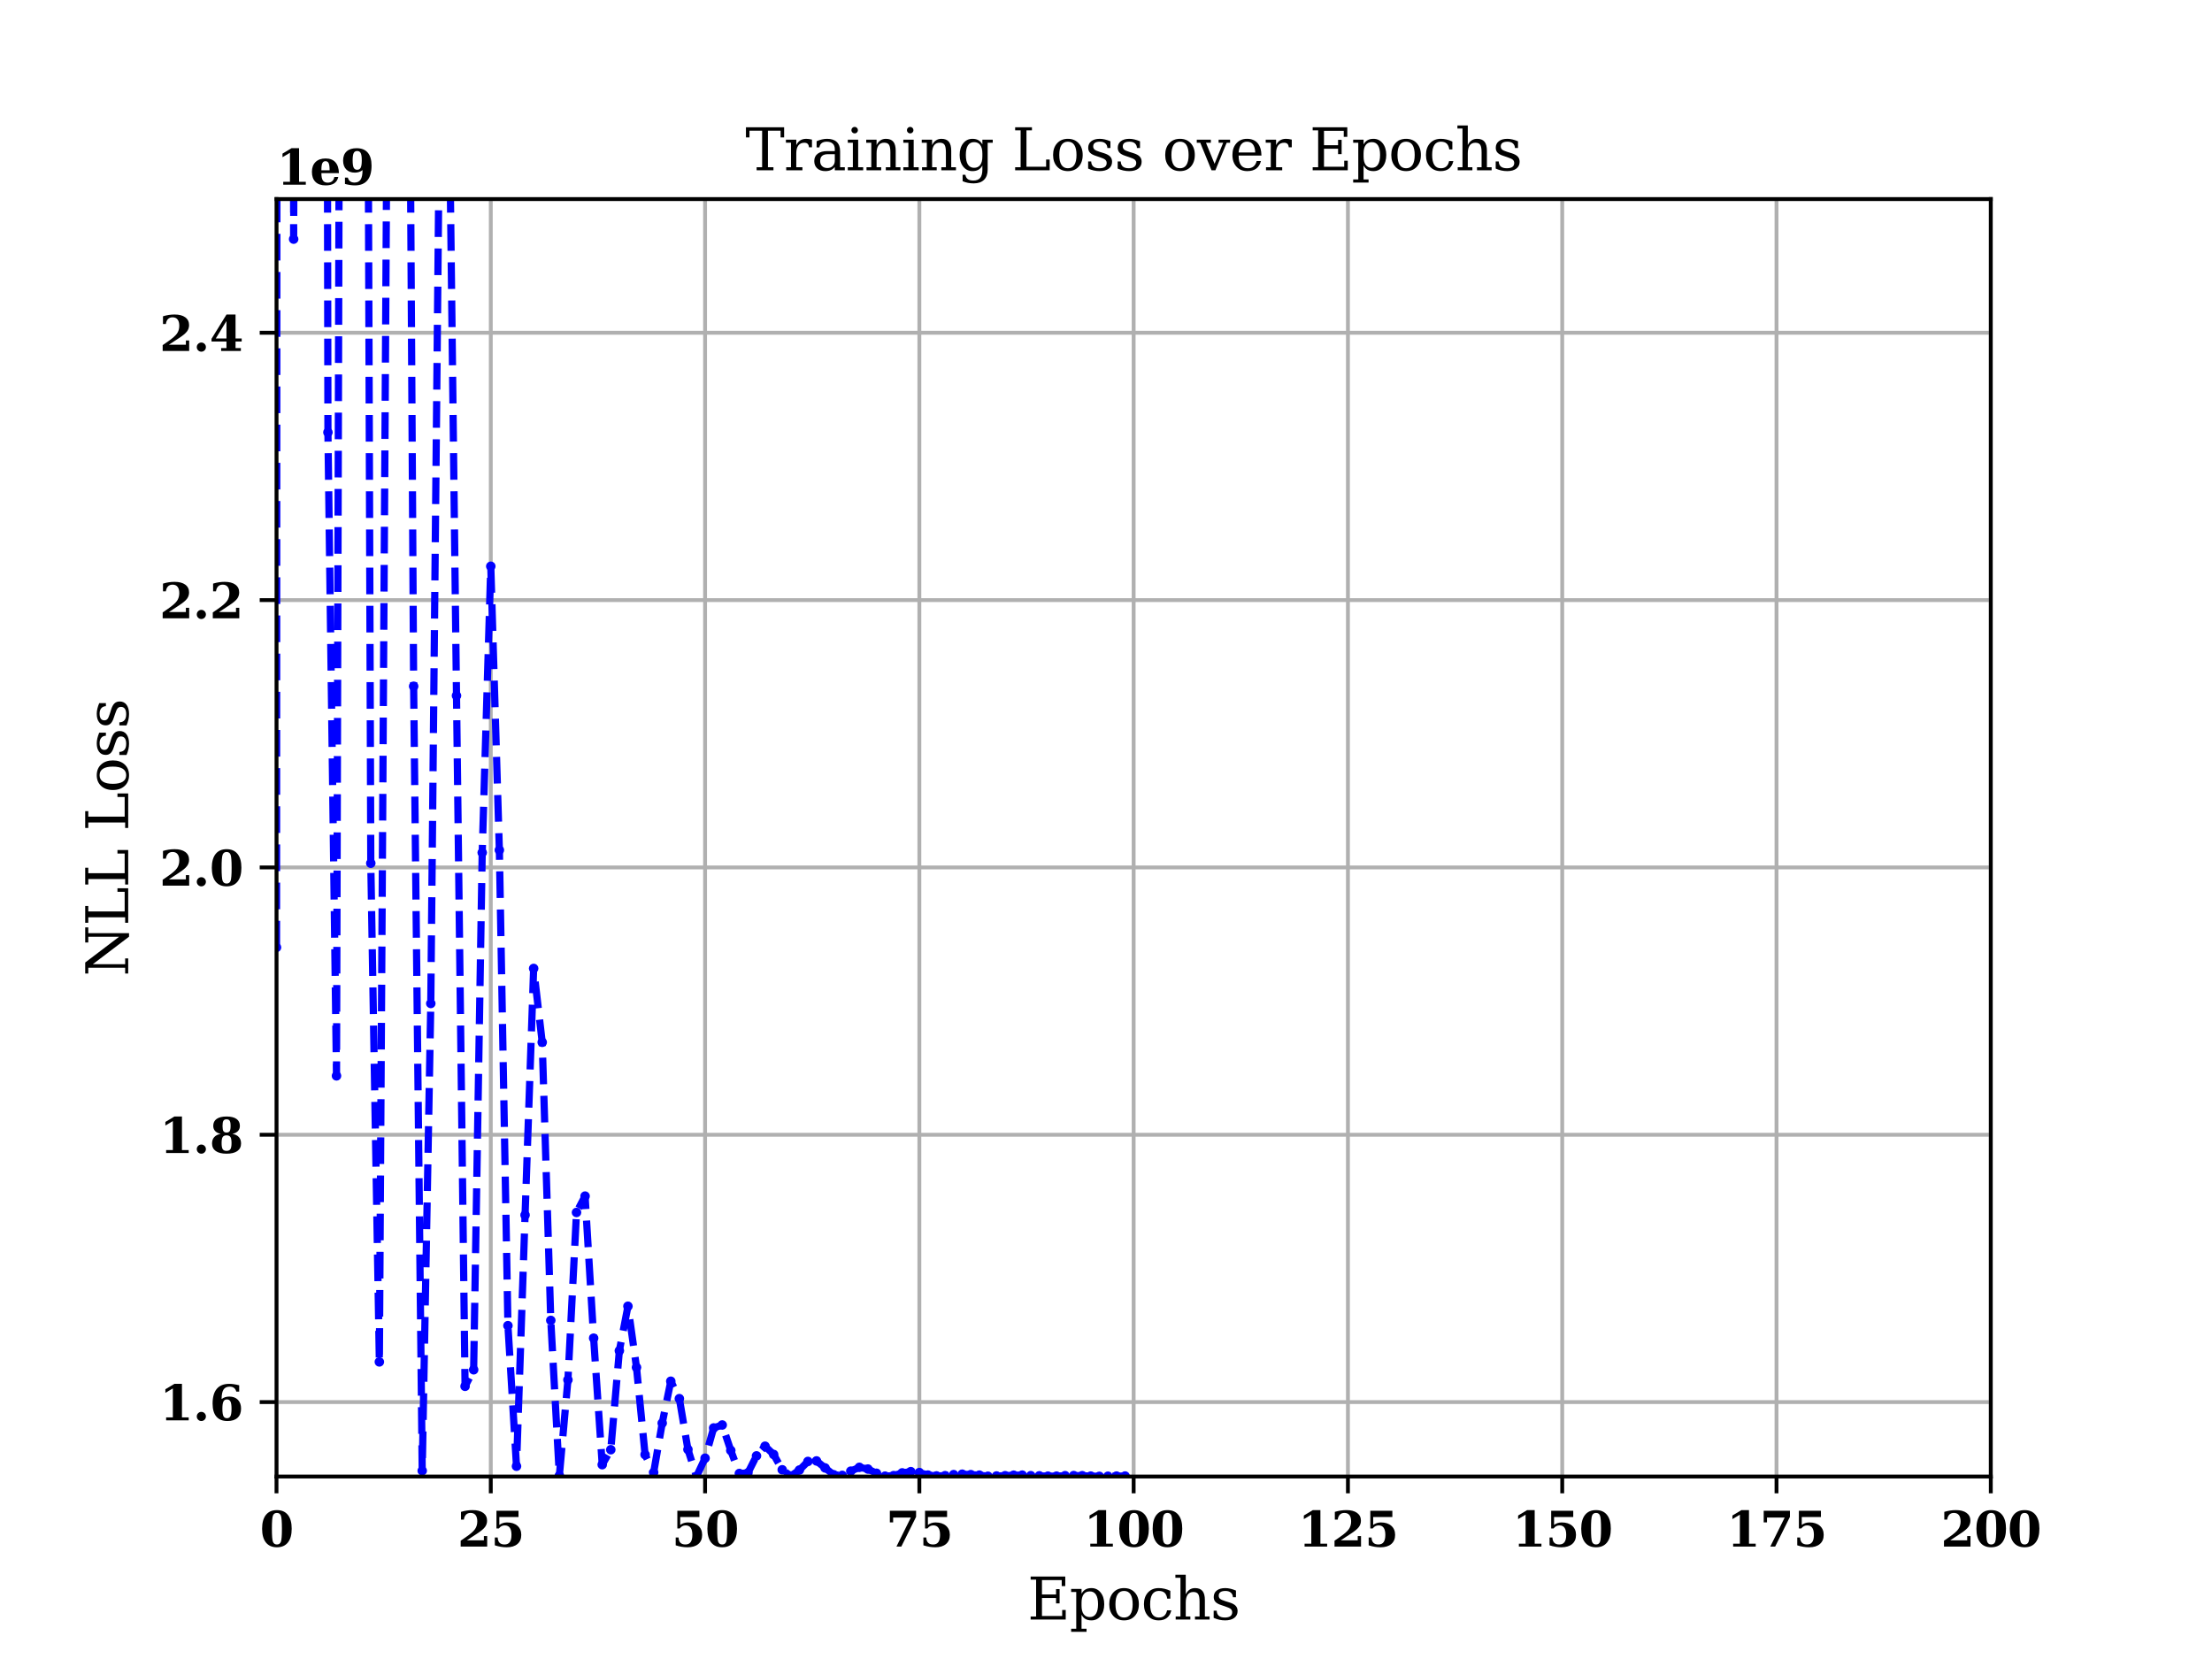 <?xml version="1.0" encoding="utf-8" standalone="no"?>
<!DOCTYPE svg PUBLIC "-//W3C//DTD SVG 1.1//EN"
  "http://www.w3.org/Graphics/SVG/1.1/DTD/svg11.dtd">
<svg xmlns:xlink="http://www.w3.org/1999/xlink" width="460.8pt" height="345.6pt" viewBox="0 0 460.8 345.6" xmlns="http://www.w3.org/2000/svg" version="1.1">
 <defs>
  <style type="text/css">*{stroke-linejoin: round; stroke-linecap: butt}</style>
 </defs>
 <g id="figure_1">
  <g id="patch_1">
   <path d="M 0 345.6 
L 460.8 345.6 
L 460.8 0 
L 0 0 
z
" style="fill: #ffffff"/>
  </g>
  <g id="axes_1">
   <g id="patch_2">
    <path d="M 57.6 307.584 
L 414.72 307.584 
L 414.72 41.472 
L 57.6 41.472 
z
" style="fill: #ffffff"/>
   </g>
   <g id="matplotlib.axis_1">
    <g id="xtick_1">
     <g id="line2d_1">
      <path d="M 57.6 307.584 
L 57.6 41.472 
" clip-path="url(#p1827227d0a)" style="fill: none; stroke: #b0b0b0; stroke-width: 0.8; stroke-linecap: square"/>
     </g>
     <g id="line2d_2">
      <defs>
       <path id="m748c1748cc" d="M 0 0 
L 0 3.5 
" style="stroke: #000000; stroke-width: 0.8"/>
      </defs>
      <g>
       <use xlink:href="#m748c1748cc" x="57.6" y="307.584" style="stroke: #000000; stroke-width: 0.8"/>
      </g>
     </g>
     <g id="text_1">
      <!-- 0 -->
      <g transform="translate(54.121 322.182) scale(0.1 -0.1)">
       <defs>
        <path id="DejaVuSerif-Bold-30" d="M 2228 275 
Q 2603 275 2742 615 
Q 2881 956 2881 2328 
Q 2881 3691 2742 4037 
Q 2603 4384 2228 4384 
Q 1853 4384 1714 4043 
Q 1575 3703 1575 2328 
Q 1575 956 1714 615 
Q 1853 275 2228 275 
z
M 2228 -91 
Q 1294 -91 797 532 
Q 300 1156 300 2328 
Q 300 3500 797 4125 
Q 1294 4750 2228 4750 
Q 3159 4750 3656 4125 
Q 4153 3500 4153 2328 
Q 4153 1156 3656 532 
Q 3159 -91 2228 -91 
z
" transform="scale(0.016)"/>
       </defs>
       <use xlink:href="#DejaVuSerif-Bold-30"/>
      </g>
     </g>
    </g>
    <g id="xtick_2">
     <g id="line2d_3">
      <path d="M 102.24 307.584 
L 102.24 41.472 
" clip-path="url(#p1827227d0a)" style="fill: none; stroke: #b0b0b0; stroke-width: 0.8; stroke-linecap: square"/>
     </g>
     <g id="line2d_4">
      <g>
       <use xlink:href="#m748c1748cc" x="102.24" y="307.584" style="stroke: #000000; stroke-width: 0.8"/>
      </g>
     </g>
     <g id="text_2">
      <!-- 25 -->
      <g transform="translate(95.282 322.182) scale(0.1 -0.1)">
       <defs>
        <path id="DejaVuSerif-Bold-32" d="M 844 3513 
L 469 3513 
L 469 4519 
Q 850 4634 1223 4692 
Q 1597 4750 1978 4750 
Q 2869 4750 3367 4386 
Q 3866 4022 3866 3372 
Q 3866 2909 3591 2542 
Q 3316 2175 2541 1672 
L 1241 819 
L 3450 819 
L 3450 1369 
L 3878 1369 
L 3878 0 
L 428 0 
L 428 763 
L 1119 1241 
Q 2003 1850 2297 2278 
Q 2591 2706 2591 3278 
Q 2591 3819 2367 4101 
Q 2144 4384 1716 4384 
Q 1347 4384 1125 4161 
Q 903 3938 844 3513 
z
" transform="scale(0.016)"/>
        <path id="DejaVuSerif-Bold-35" d="M 3609 4666 
L 3609 3847 
L 1113 3847 
L 1113 2822 
Q 1319 2981 1572 3062 
Q 1825 3144 2106 3144 
Q 2969 3144 3469 2708 
Q 3969 2272 3969 1522 
Q 3969 759 3469 334 
Q 2969 -91 2069 -91 
Q 1688 -91 1311 -28 
Q 934 34 525 166 
L 525 1184 
L 900 1184 
Q 919 725 1139 500 
Q 1359 275 1791 275 
Q 2250 275 2472 583 
Q 2694 891 2694 1522 
Q 2694 2144 2476 2451 
Q 2259 2759 1819 2759 
Q 1581 2759 1395 2661 
Q 1209 2563 1050 2356 
L 738 2356 
L 738 4666 
L 3609 4666 
z
" transform="scale(0.016)"/>
       </defs>
       <use xlink:href="#DejaVuSerif-Bold-32"/>
       <use xlink:href="#DejaVuSerif-Bold-35" x="69.58"/>
      </g>
     </g>
    </g>
    <g id="xtick_3">
     <g id="line2d_5">
      <path d="M 146.88 307.584 
L 146.88 41.472 
" clip-path="url(#p1827227d0a)" style="fill: none; stroke: #b0b0b0; stroke-width: 0.8; stroke-linecap: square"/>
     </g>
     <g id="line2d_6">
      <g>
       <use xlink:href="#m748c1748cc" x="146.88" y="307.584" style="stroke: #000000; stroke-width: 0.8"/>
      </g>
     </g>
     <g id="text_3">
      <!-- 50 -->
      <g transform="translate(139.922 322.182) scale(0.1 -0.1)">
       <use xlink:href="#DejaVuSerif-Bold-35"/>
       <use xlink:href="#DejaVuSerif-Bold-30" x="69.58"/>
      </g>
     </g>
    </g>
    <g id="xtick_4">
     <g id="line2d_7">
      <path d="M 191.52 307.584 
L 191.52 41.472 
" clip-path="url(#p1827227d0a)" style="fill: none; stroke: #b0b0b0; stroke-width: 0.8; stroke-linecap: square"/>
     </g>
     <g id="line2d_8">
      <g>
       <use xlink:href="#m748c1748cc" x="191.52" y="307.584" style="stroke: #000000; stroke-width: 0.8"/>
      </g>
     </g>
     <g id="text_4">
      <!-- 75 -->
      <g transform="translate(184.562 322.182) scale(0.1 -0.1)">
       <defs>
        <path id="DejaVuSerif-Bold-37" d="M 3922 3872 
L 1997 0 
L 1363 0 
L 3238 3781 
L 934 3781 
L 934 3150 
L 506 3150 
L 506 4666 
L 3922 4666 
L 3922 3872 
z
" transform="scale(0.016)"/>
       </defs>
       <use xlink:href="#DejaVuSerif-Bold-37"/>
       <use xlink:href="#DejaVuSerif-Bold-35" x="69.58"/>
      </g>
     </g>
    </g>
    <g id="xtick_5">
     <g id="line2d_9">
      <path d="M 236.16 307.584 
L 236.16 41.472 
" clip-path="url(#p1827227d0a)" style="fill: none; stroke: #b0b0b0; stroke-width: 0.8; stroke-linecap: square"/>
     </g>
     <g id="line2d_10">
      <g>
       <use xlink:href="#m748c1748cc" x="236.16" y="307.584" style="stroke: #000000; stroke-width: 0.8"/>
      </g>
     </g>
     <g id="text_5">
      <!-- 100 -->
      <g transform="translate(225.723 322.182) scale(0.1 -0.1)">
       <defs>
        <path id="DejaVuSerif-Bold-31" d="M 878 0 
L 878 378 
L 1753 378 
L 1753 4153 
L 781 3578 
L 781 4044 
L 1953 4750 
L 2938 4750 
L 2938 378 
L 3816 378 
L 3816 0 
L 878 0 
z
" transform="scale(0.016)"/>
       </defs>
       <use xlink:href="#DejaVuSerif-Bold-31"/>
       <use xlink:href="#DejaVuSerif-Bold-30" x="69.58"/>
       <use xlink:href="#DejaVuSerif-Bold-30" x="139.16"/>
      </g>
     </g>
    </g>
    <g id="xtick_6">
     <g id="line2d_11">
      <path d="M 280.8 307.584 
L 280.8 41.472 
" clip-path="url(#p1827227d0a)" style="fill: none; stroke: #b0b0b0; stroke-width: 0.8; stroke-linecap: square"/>
     </g>
     <g id="line2d_12">
      <g>
       <use xlink:href="#m748c1748cc" x="280.8" y="307.584" style="stroke: #000000; stroke-width: 0.8"/>
      </g>
     </g>
     <g id="text_6">
      <!-- 125 -->
      <g transform="translate(270.363 322.182) scale(0.1 -0.1)">
       <use xlink:href="#DejaVuSerif-Bold-31"/>
       <use xlink:href="#DejaVuSerif-Bold-32" x="69.58"/>
       <use xlink:href="#DejaVuSerif-Bold-35" x="139.16"/>
      </g>
     </g>
    </g>
    <g id="xtick_7">
     <g id="line2d_13">
      <path d="M 325.44 307.584 
L 325.44 41.472 
" clip-path="url(#p1827227d0a)" style="fill: none; stroke: #b0b0b0; stroke-width: 0.8; stroke-linecap: square"/>
     </g>
     <g id="line2d_14">
      <g>
       <use xlink:href="#m748c1748cc" x="325.44" y="307.584" style="stroke: #000000; stroke-width: 0.8"/>
      </g>
     </g>
     <g id="text_7">
      <!-- 150 -->
      <g transform="translate(315.003 322.182) scale(0.1 -0.1)">
       <use xlink:href="#DejaVuSerif-Bold-31"/>
       <use xlink:href="#DejaVuSerif-Bold-35" x="69.58"/>
       <use xlink:href="#DejaVuSerif-Bold-30" x="139.16"/>
      </g>
     </g>
    </g>
    <g id="xtick_8">
     <g id="line2d_15">
      <path d="M 370.08 307.584 
L 370.08 41.472 
" clip-path="url(#p1827227d0a)" style="fill: none; stroke: #b0b0b0; stroke-width: 0.8; stroke-linecap: square"/>
     </g>
     <g id="line2d_16">
      <g>
       <use xlink:href="#m748c1748cc" x="370.08" y="307.584" style="stroke: #000000; stroke-width: 0.8"/>
      </g>
     </g>
     <g id="text_8">
      <!-- 175 -->
      <g transform="translate(359.643 322.182) scale(0.1 -0.1)">
       <use xlink:href="#DejaVuSerif-Bold-31"/>
       <use xlink:href="#DejaVuSerif-Bold-37" x="69.58"/>
       <use xlink:href="#DejaVuSerif-Bold-35" x="139.16"/>
      </g>
     </g>
    </g>
    <g id="xtick_9">
     <g id="line2d_17">
      <path d="M 414.72 307.584 
L 414.72 41.472 
" clip-path="url(#p1827227d0a)" style="fill: none; stroke: #b0b0b0; stroke-width: 0.8; stroke-linecap: square"/>
     </g>
     <g id="line2d_18">
      <g>
       <use xlink:href="#m748c1748cc" x="414.72" y="307.584" style="stroke: #000000; stroke-width: 0.8"/>
      </g>
     </g>
     <g id="text_9">
      <!-- 200 -->
      <g transform="translate(404.283 322.182) scale(0.1 -0.1)">
       <use xlink:href="#DejaVuSerif-Bold-32"/>
       <use xlink:href="#DejaVuSerif-Bold-30" x="69.58"/>
       <use xlink:href="#DejaVuSerif-Bold-30" x="139.16"/>
      </g>
     </g>
    </g>
    <g id="text_10">
     <!-- Epochs -->
     <g transform="translate(214.024 337.38) scale(0.12 -0.12)">
      <defs>
       <path id="DejaVuSerif-45" d="M 353 0 
L 353 331 
L 947 331 
L 947 4331 
L 353 4331 
L 353 4666 
L 4109 4666 
L 4109 3628 
L 3725 3628 
L 3725 4281 
L 1581 4281 
L 1581 2719 
L 3109 2719 
L 3109 3303 
L 3494 3303 
L 3494 1753 
L 3109 1753 
L 3109 2338 
L 1581 2338 
L 1581 384 
L 3775 384 
L 3775 1038 
L 4159 1038 
L 4159 0 
L 353 0 
z
" transform="scale(0.016)"/>
       <path id="DejaVuSerif-70" d="M 1313 1825 
L 1313 1497 
Q 1313 897 1542 583 
Q 1772 269 2209 269 
Q 2650 269 2876 622 
Q 3103 975 3103 1663 
Q 3103 2353 2876 2703 
Q 2650 3053 2209 3053 
Q 1772 3053 1542 2737 
Q 1313 2422 1313 1825 
z
M 738 2988 
L 184 2988 
L 184 3322 
L 1313 3322 
L 1313 2803 
Q 1481 3116 1742 3264 
Q 2003 3413 2388 3413 
Q 3000 3413 3387 2928 
Q 3775 2444 3775 1663 
Q 3775 881 3387 395 
Q 3000 -91 2388 -91 
Q 2003 -91 1742 57 
Q 1481 206 1313 519 
L 1313 -997 
L 1856 -997 
L 1856 -1331 
L 184 -1331 
L 184 -997 
L 738 -997 
L 738 2988 
z
" transform="scale(0.016)"/>
       <path id="DejaVuSerif-6f" d="M 1925 219 
Q 2388 219 2623 584 
Q 2859 950 2859 1663 
Q 2859 2375 2623 2739 
Q 2388 3103 1925 3103 
Q 1463 3103 1227 2739 
Q 991 2375 991 1663 
Q 991 950 1228 584 
Q 1466 219 1925 219 
z
M 1925 -91 
Q 1200 -91 759 389 
Q 319 869 319 1663 
Q 319 2456 758 2934 
Q 1197 3413 1925 3413 
Q 2653 3413 3092 2934 
Q 3531 2456 3531 1663 
Q 3531 869 3092 389 
Q 2653 -91 1925 -91 
z
" transform="scale(0.016)"/>
       <path id="DejaVuSerif-63" d="M 3291 997 
Q 3169 466 2822 187 
Q 2475 -91 1925 -91 
Q 1200 -91 759 389 
Q 319 869 319 1663 
Q 319 2459 759 2936 
Q 1200 3413 1925 3413 
Q 2241 3413 2553 3339 
Q 2866 3266 3181 3116 
L 3181 2266 
L 2847 2266 
Q 2781 2703 2561 2903 
Q 2341 3103 1931 3103 
Q 1466 3103 1228 2742 
Q 991 2381 991 1663 
Q 991 944 1227 581 
Q 1463 219 1931 219 
Q 2303 219 2525 412 
Q 2747 606 2828 997 
L 3291 997 
z
" transform="scale(0.016)"/>
       <path id="DejaVuSerif-68" d="M 263 0 
L 263 331 
L 781 331 
L 781 4531 
L 231 4531 
L 231 4863 
L 1356 4863 
L 1356 2731 
Q 1516 3069 1770 3241 
Q 2025 3413 2363 3413 
Q 2913 3413 3172 3097 
Q 3431 2781 3431 2113 
L 3431 331 
L 3944 331 
L 3944 0 
L 2356 0 
L 2356 331 
L 2853 331 
L 2853 1931 
Q 2853 2541 2704 2764 
Q 2556 2988 2175 2988 
Q 1775 2988 1565 2697 
Q 1356 2406 1356 1850 
L 1356 331 
L 1856 331 
L 1856 0 
L 263 0 
z
" transform="scale(0.016)"/>
       <path id="DejaVuSerif-73" d="M 359 184 
L 359 959 
L 691 959 
Q 703 588 923 403 
Q 1144 219 1575 219 
Q 1963 219 2166 364 
Q 2369 509 2369 788 
Q 2369 1006 2220 1140 
Q 2072 1275 1594 1428 
L 1178 1569 
Q 750 1706 558 1912 
Q 366 2119 366 2438 
Q 366 2894 700 3153 
Q 1034 3413 1625 3413 
Q 1888 3413 2178 3344 
Q 2469 3275 2778 3144 
L 2778 2419 
L 2447 2419 
Q 2434 2741 2221 2922 
Q 2009 3103 1644 3103 
Q 1281 3103 1095 2975 
Q 909 2847 909 2591 
Q 909 2381 1050 2254 
Q 1191 2128 1613 1997 
L 2069 1856 
Q 2541 1709 2748 1489 
Q 2956 1269 2956 922 
Q 2956 450 2595 179 
Q 2234 -91 1600 -91 
Q 1278 -91 972 -22 
Q 666 47 359 184 
z
" transform="scale(0.016)"/>
      </defs>
      <use xlink:href="#DejaVuSerif-45"/>
      <use xlink:href="#DejaVuSerif-70" x="72.998"/>
      <use xlink:href="#DejaVuSerif-6f" x="137.012"/>
      <use xlink:href="#DejaVuSerif-63" x="197.217"/>
      <use xlink:href="#DejaVuSerif-68" x="253.223"/>
      <use xlink:href="#DejaVuSerif-73" x="317.627"/>
     </g>
    </g>
   </g>
   <g id="matplotlib.axis_2">
    <g id="ytick_1">
     <g id="line2d_19">
      <path d="M 57.6 292.08 
L 414.72 292.08 
" clip-path="url(#p1827227d0a)" style="fill: none; stroke: #b0b0b0; stroke-width: 0.8; stroke-linecap: square"/>
     </g>
     <g id="line2d_20">
      <defs>
       <path id="mff2e2b325f" d="M 0 0 
L -3.5 0 
" style="stroke: #000000; stroke-width: 0.8"/>
      </defs>
      <g>
       <use xlink:href="#mff2e2b325f" x="57.6" y="292.08" style="stroke: #000000; stroke-width: 0.8"/>
      </g>
     </g>
     <g id="text_11">
      <!-- 1.6 -->
      <g transform="translate(33.203 295.879) scale(0.1 -0.1)">
       <defs>
        <path id="DejaVuSerif-Bold-2e" d="M 519 506 
Q 519 750 694 925 
Q 869 1100 1113 1100 
Q 1359 1100 1534 925 
Q 1709 750 1709 506 
Q 1709 259 1534 84 
Q 1359 -91 1113 -91 
Q 869 -91 694 84 
Q 519 259 519 506 
z
" transform="scale(0.016)"/>
        <path id="DejaVuSerif-Bold-36" d="M 1575 2766 
Q 1778 2928 2029 3009 
Q 2281 3091 2578 3091 
Q 3294 3091 3701 2672 
Q 4109 2253 4109 1522 
Q 4109 750 3650 329 
Q 3191 -91 2344 -91 
Q 1388 -91 895 486 
Q 403 1063 403 2181 
Q 403 3453 950 4101 
Q 1497 4750 2572 4750 
Q 2853 4750 3175 4703 
Q 3497 4656 3866 4563 
L 3866 3738 
L 3488 3738 
Q 3409 4056 3192 4220 
Q 2975 4384 2631 4384 
Q 2075 4384 1826 4003 
Q 1578 3622 1575 2766 
z
M 2272 275 
Q 2594 275 2731 548 
Q 2869 822 2869 1497 
Q 2869 2172 2731 2445 
Q 2594 2719 2272 2719 
Q 1950 2719 1814 2445 
Q 1678 2172 1678 1497 
Q 1678 822 1814 548 
Q 1950 275 2272 275 
z
" transform="scale(0.016)"/>
       </defs>
       <use xlink:href="#DejaVuSerif-Bold-31"/>
       <use xlink:href="#DejaVuSerif-Bold-2e" x="69.58"/>
       <use xlink:href="#DejaVuSerif-Bold-36" x="104.395"/>
      </g>
     </g>
    </g>
    <g id="ytick_2">
     <g id="line2d_21">
      <path d="M 57.6 236.389 
L 414.72 236.389 
" clip-path="url(#p1827227d0a)" style="fill: none; stroke: #b0b0b0; stroke-width: 0.8; stroke-linecap: square"/>
     </g>
     <g id="line2d_22">
      <g>
       <use xlink:href="#mff2e2b325f" x="57.6" y="236.389" style="stroke: #000000; stroke-width: 0.8"/>
      </g>
     </g>
     <g id="text_12">
      <!-- 1.8 -->
      <g transform="translate(33.203 240.189) scale(0.1 -0.1)">
       <defs>
        <path id="DejaVuSerif-Bold-38" d="M 2975 2484 
Q 3531 2394 3820 2075 
Q 4109 1756 4109 1241 
Q 4109 597 3623 253 
Q 3138 -91 2222 -91 
Q 1306 -91 818 253 
Q 331 597 331 1241 
Q 331 1756 622 2075 
Q 913 2394 1466 2484 
Q 975 2597 731 2861 
Q 488 3125 488 3531 
Q 488 4125 931 4437 
Q 1375 4750 2222 4750 
Q 3066 4750 3511 4437 
Q 3956 4125 3956 3531 
Q 3956 3125 3711 2861 
Q 3466 2597 2975 2484 
z
M 2747 3519 
Q 2747 4013 2628 4198 
Q 2509 4384 2222 4384 
Q 1931 4384 1814 4198 
Q 1697 4013 1697 3519 
Q 1697 3028 1814 2845 
Q 1931 2663 2222 2663 
Q 2513 2663 2630 2845 
Q 2747 3028 2747 3519 
z
M 2869 1294 
Q 2869 1866 2723 2081 
Q 2578 2297 2222 2297 
Q 1863 2297 1719 2081 
Q 1575 1866 1575 1294 
Q 1575 716 1720 495 
Q 1866 275 2222 275 
Q 2575 275 2722 495 
Q 2869 716 2869 1294 
z
" transform="scale(0.016)"/>
       </defs>
       <use xlink:href="#DejaVuSerif-Bold-31"/>
       <use xlink:href="#DejaVuSerif-Bold-2e" x="69.58"/>
       <use xlink:href="#DejaVuSerif-Bold-38" x="104.395"/>
      </g>
     </g>
    </g>
    <g id="ytick_3">
     <g id="line2d_23">
      <path d="M 57.6 180.699 
L 414.72 180.699 
" clip-path="url(#p1827227d0a)" style="fill: none; stroke: #b0b0b0; stroke-width: 0.8; stroke-linecap: square"/>
     </g>
     <g id="line2d_24">
      <g>
       <use xlink:href="#mff2e2b325f" x="57.6" y="180.699" style="stroke: #000000; stroke-width: 0.8"/>
      </g>
     </g>
     <g id="text_13">
      <!-- 2.0 -->
      <g transform="translate(33.203 184.498) scale(0.1 -0.1)">
       <use xlink:href="#DejaVuSerif-Bold-32"/>
       <use xlink:href="#DejaVuSerif-Bold-2e" x="69.58"/>
       <use xlink:href="#DejaVuSerif-Bold-30" x="104.395"/>
      </g>
     </g>
    </g>
    <g id="ytick_4">
     <g id="line2d_25">
      <path d="M 57.6 125.008 
L 414.72 125.008 
" clip-path="url(#p1827227d0a)" style="fill: none; stroke: #b0b0b0; stroke-width: 0.8; stroke-linecap: square"/>
     </g>
     <g id="line2d_26">
      <g>
       <use xlink:href="#mff2e2b325f" x="57.6" y="125.008" style="stroke: #000000; stroke-width: 0.8"/>
      </g>
     </g>
     <g id="text_14">
      <!-- 2.2 -->
      <g transform="translate(33.203 128.807) scale(0.1 -0.1)">
       <use xlink:href="#DejaVuSerif-Bold-32"/>
       <use xlink:href="#DejaVuSerif-Bold-2e" x="69.58"/>
       <use xlink:href="#DejaVuSerif-Bold-32" x="104.395"/>
      </g>
     </g>
    </g>
    <g id="ytick_5">
     <g id="line2d_27">
      <path d="M 57.6 69.317 
L 414.72 69.317 
" clip-path="url(#p1827227d0a)" style="fill: none; stroke: #b0b0b0; stroke-width: 0.8; stroke-linecap: square"/>
     </g>
     <g id="line2d_28">
      <g>
       <use xlink:href="#mff2e2b325f" x="57.6" y="69.317" style="stroke: #000000; stroke-width: 0.8"/>
      </g>
     </g>
     <g id="text_15">
      <!-- 2.4 -->
      <g transform="translate(33.203 73.117) scale(0.1 -0.1)">
       <defs>
        <path id="DejaVuSerif-Bold-34" d="M 4084 0 
L 1516 0 
L 1516 378 
L 2209 378 
L 2209 1228 
L 263 1228 
L 263 1588 
L 2216 4750 
L 3391 4750 
L 3391 1631 
L 4191 1631 
L 4191 1228 
L 3391 1228 
L 3391 378 
L 4084 378 
L 4084 0 
z
M 2209 1631 
L 2209 3897 
L 819 1631 
L 2209 1631 
z
" transform="scale(0.016)"/>
       </defs>
       <use xlink:href="#DejaVuSerif-Bold-32"/>
       <use xlink:href="#DejaVuSerif-Bold-2e" x="69.58"/>
       <use xlink:href="#DejaVuSerif-Bold-34" x="104.395"/>
      </g>
     </g>
    </g>
    <g id="text_16">
     <!-- NLL Loss -->
     <g transform="translate(26.707 203.408) rotate(-90) scale(0.12 -0.12)">
      <defs>
       <path id="DejaVuSerif-4e" d="M 313 0 
L 313 331 
L 941 331 
L 941 4331 
L 313 4331 
L 313 4666 
L 1509 4666 
L 4306 984 
L 4306 4331 
L 3681 4331 
L 3681 4666 
L 5319 4666 
L 5319 4331 
L 4691 4331 
L 4691 -91 
L 4313 -91 
L 1325 3841 
L 1325 331 
L 1953 331 
L 1953 0 
L 313 0 
z
" transform="scale(0.016)"/>
       <path id="DejaVuSerif-4c" d="M 353 0 
L 353 331 
L 947 331 
L 947 4331 
L 353 4331 
L 353 4666 
L 2175 4666 
L 2175 4331 
L 1581 4331 
L 1581 384 
L 3713 384 
L 3713 1166 
L 4097 1166 
L 4097 0 
L 353 0 
z
" transform="scale(0.016)"/>
       <path id="DejaVuSerif-20" transform="scale(0.016)"/>
      </defs>
      <use xlink:href="#DejaVuSerif-4e"/>
      <use xlink:href="#DejaVuSerif-4c" x="87.5"/>
      <use xlink:href="#DejaVuSerif-4c" x="153.906"/>
      <use xlink:href="#DejaVuSerif-20" x="220.312"/>
      <use xlink:href="#DejaVuSerif-4c" x="252.1"/>
      <use xlink:href="#DejaVuSerif-6f" x="318.506"/>
      <use xlink:href="#DejaVuSerif-73" x="378.711"/>
      <use xlink:href="#DejaVuSerif-73" x="430.029"/>
     </g>
    </g>
    <g id="text_17">
     <!-- 1e9 -->
     <g transform="translate(57.6 38.472) scale(0.1 -0.1)">
      <defs>
       <path id="DejaVuSerif-Bold-65" d="M 2566 1875 
Q 2566 2531 2444 2795 
Q 2322 3059 2028 3059 
Q 1744 3059 1620 2800 
Q 1497 2541 1497 1931 
L 1497 1875 
L 2566 1875 
z
M 3781 1503 
L 1497 1503 
L 1497 1478 
Q 1497 834 1690 548 
Q 1884 263 2316 263 
Q 2675 263 2897 453 
Q 3119 644 3181 1006 
L 3700 1006 
Q 3566 441 3166 175 
Q 2766 -91 2047 -91 
Q 1184 -91 723 364 
Q 263 819 263 1663 
Q 263 2488 734 2950 
Q 1206 3413 2047 3413 
Q 2872 3413 3312 2927 
Q 3753 2441 3781 1503 
z
" transform="scale(0.016)"/>
       <path id="DejaVuSerif-Bold-39" d="M 2181 4384 
Q 1859 4384 1723 4111 
Q 1588 3838 1588 3163 
Q 1588 2488 1723 2214 
Q 1859 1941 2181 1941 
Q 2503 1941 2640 2214 
Q 2778 2488 2778 3163 
Q 2778 3838 2640 4111 
Q 2503 4384 2181 4384 
z
M 2878 1900 
Q 2672 1734 2420 1651 
Q 2169 1569 1875 1569 
Q 1163 1569 755 1986 
Q 347 2403 347 3138 
Q 347 3913 803 4331 
Q 1259 4750 2106 4750 
Q 3063 4750 3556 4172 
Q 4050 3594 4050 2478 
Q 4050 1206 3503 557 
Q 2956 -91 1881 -91 
Q 1600 -91 1278 -44 
Q 956 3 588 97 
L 588 922 
L 966 922 
Q 1044 603 1261 439 
Q 1478 275 1825 275 
Q 2375 275 2625 658 
Q 2875 1041 2878 1900 
z
" transform="scale(0.016)"/>
      </defs>
      <use xlink:href="#DejaVuSerif-Bold-31"/>
      <use xlink:href="#DejaVuSerif-Bold-65" x="69.58"/>
      <use xlink:href="#DejaVuSerif-Bold-39" x="133.203"/>
     </g>
    </g>
   </g>
   <g id="line2d_29">
    <path d="M 57.6 197.364 
L 57.704 -1 
M 61.143 -1 
L 61.171 49.814 
L 61.356 -1 
M 68.16 -1 
L 68.314 90.068 
L 70.099 224.12 
L 70.739 -1 
M 76.613 -1 
L 77.242 179.826 
L 79.027 283.706 
L 80.759 -1 
M 85.295 -1 
L 86.17 142.965 
L 87.955 306.388 
L 89.741 209.039 
L 91.526 26.34 
L 93.253 -1 
M 93.323 -1 
L 95.098 144.922 
L 96.883 288.794 
L 98.669 285.347 
L 100.454 177.618 
L 102.24 117.965 
L 104.026 177.087 
L 105.811 276.159 
L 107.597 305.444 
L 109.382 253.122 
L 111.168 201.744 
L 112.954 217.126 
L 114.739 275.063 
L 116.525 307.403 
L 118.31 287.446 
L 120.096 252.576 
L 121.882 249.171 
L 123.667 278.766 
L 125.453 305.119 
L 127.238 302.002 
L 129.024 281.385 
L 130.81 272.115 
L 132.595 284.853 
L 134.381 303.02 
L 136.166 306.758 
L 137.952 296.459 
L 139.738 287.734 
L 141.523 291.362 
L 143.309 301.953 
L 145.094 307.584 
L 146.88 303.768 
L 148.666 297.466 
L 150.451 296.851 
L 152.237 302.159 
L 154.022 306.955 
L 155.808 306.829 
L 157.594 303.284 
L 159.379 301.272 
L 161.165 302.992 
L 162.95 306.183 
L 164.736 307.482 
L 166.522 306.243 
L 168.307 304.446 
L 170.093 304.335 
L 171.878 305.795 
L 173.664 307.221 
L 175.45 307.346 
L 177.235 306.469 
L 179.021 305.671 
L 180.806 306.032 
L 182.592 306.907 
L 184.378 307.508 
L 186.163 307.399 
L 187.949 306.827 
L 189.734 306.567 
L 191.52 306.761 
L 193.306 307.287 
L 195.091 307.464 
L 196.877 307.413 
L 198.662 307.192 
L 200.448 307.102 
L 202.234 307.195 
L 204.019 307.3 
L 205.805 307.53 
L 207.59 307.476 
L 209.376 307.419 
L 211.162 307.316 
L 212.947 307.297 
L 214.733 307.412 
L 216.518 307.444 
L 218.304 307.513 
L 220.09 307.51 
L 221.875 307.414 
L 223.661 307.394 
L 225.446 307.417 
L 227.232 307.501 
L 229.018 307.553 
L 230.803 307.53 
L 232.589 307.497 
L 234.374 307.485 
" clip-path="url(#p1827227d0a)" style="fill: none; stroke-dasharray: 5.55,2.4; stroke-dashoffset: 0; stroke: #0000ff; stroke-width: 1.5"/>
    <defs>
     <path id="m36f70b5e6c" d="M 0 0.5 
C 0.133 0.5 0.26 0.447 0.354 0.354 
C 0.447 0.26 0.5 0.133 0.5 0 
C 0.5 -0.133 0.447 -0.26 0.354 -0.354 
C 0.26 -0.447 0.133 -0.5 0 -0.5 
C -0.133 -0.5 -0.26 -0.447 -0.354 -0.354 
C -0.447 -0.26 -0.5 -0.133 -0.5 0 
C -0.5 0.133 -0.447 0.26 -0.354 0.354 
C -0.26 0.447 -0.133 0.5 0 0.5 
z
" style="stroke: #0000ff"/>
    </defs>
    <g clip-path="url(#p1827227d0a)">
     <use xlink:href="#m36f70b5e6c" x="57.6" y="197.364" style="fill: #0000ff; stroke: #0000ff"/>
     <use xlink:href="#m36f70b5e6c" x="57.704" y="-1" style="fill: #0000ff; stroke: #0000ff"/>
     <use xlink:href="#m36f70b5e6c" x="61.143" y="-1" style="fill: #0000ff; stroke: #0000ff"/>
     <use xlink:href="#m36f70b5e6c" x="61.171" y="49.814" style="fill: #0000ff; stroke: #0000ff"/>
     <use xlink:href="#m36f70b5e6c" x="61.356" y="-1" style="fill: #0000ff; stroke: #0000ff"/>
     <use xlink:href="#m36f70b5e6c" x="68.16" y="-1" style="fill: #0000ff; stroke: #0000ff"/>
     <use xlink:href="#m36f70b5e6c" x="68.314" y="90.068" style="fill: #0000ff; stroke: #0000ff"/>
     <use xlink:href="#m36f70b5e6c" x="70.099" y="224.12" style="fill: #0000ff; stroke: #0000ff"/>
     <use xlink:href="#m36f70b5e6c" x="70.739" y="-1" style="fill: #0000ff; stroke: #0000ff"/>
     <use xlink:href="#m36f70b5e6c" x="76.613" y="-1" style="fill: #0000ff; stroke: #0000ff"/>
     <use xlink:href="#m36f70b5e6c" x="77.242" y="179.826" style="fill: #0000ff; stroke: #0000ff"/>
     <use xlink:href="#m36f70b5e6c" x="79.027" y="283.706" style="fill: #0000ff; stroke: #0000ff"/>
     <use xlink:href="#m36f70b5e6c" x="80.759" y="-1" style="fill: #0000ff; stroke: #0000ff"/>
     <use xlink:href="#m36f70b5e6c" x="85.295" y="-1" style="fill: #0000ff; stroke: #0000ff"/>
     <use xlink:href="#m36f70b5e6c" x="86.17" y="142.965" style="fill: #0000ff; stroke: #0000ff"/>
     <use xlink:href="#m36f70b5e6c" x="87.955" y="306.388" style="fill: #0000ff; stroke: #0000ff"/>
     <use xlink:href="#m36f70b5e6c" x="89.741" y="209.039" style="fill: #0000ff; stroke: #0000ff"/>
     <use xlink:href="#m36f70b5e6c" x="91.526" y="26.34" style="fill: #0000ff; stroke: #0000ff"/>
     <use xlink:href="#m36f70b5e6c" x="93.253" y="-1" style="fill: #0000ff; stroke: #0000ff"/>
     <use xlink:href="#m36f70b5e6c" x="93.323" y="-1" style="fill: #0000ff; stroke: #0000ff"/>
     <use xlink:href="#m36f70b5e6c" x="95.098" y="144.922" style="fill: #0000ff; stroke: #0000ff"/>
     <use xlink:href="#m36f70b5e6c" x="96.883" y="288.794" style="fill: #0000ff; stroke: #0000ff"/>
     <use xlink:href="#m36f70b5e6c" x="98.669" y="285.347" style="fill: #0000ff; stroke: #0000ff"/>
     <use xlink:href="#m36f70b5e6c" x="100.454" y="177.618" style="fill: #0000ff; stroke: #0000ff"/>
     <use xlink:href="#m36f70b5e6c" x="102.24" y="117.965" style="fill: #0000ff; stroke: #0000ff"/>
     <use xlink:href="#m36f70b5e6c" x="104.026" y="177.087" style="fill: #0000ff; stroke: #0000ff"/>
     <use xlink:href="#m36f70b5e6c" x="105.811" y="276.159" style="fill: #0000ff; stroke: #0000ff"/>
     <use xlink:href="#m36f70b5e6c" x="107.597" y="305.444" style="fill: #0000ff; stroke: #0000ff"/>
     <use xlink:href="#m36f70b5e6c" x="109.382" y="253.122" style="fill: #0000ff; stroke: #0000ff"/>
     <use xlink:href="#m36f70b5e6c" x="111.168" y="201.744" style="fill: #0000ff; stroke: #0000ff"/>
     <use xlink:href="#m36f70b5e6c" x="112.954" y="217.126" style="fill: #0000ff; stroke: #0000ff"/>
     <use xlink:href="#m36f70b5e6c" x="114.739" y="275.063" style="fill: #0000ff; stroke: #0000ff"/>
     <use xlink:href="#m36f70b5e6c" x="116.525" y="307.403" style="fill: #0000ff; stroke: #0000ff"/>
     <use xlink:href="#m36f70b5e6c" x="118.31" y="287.446" style="fill: #0000ff; stroke: #0000ff"/>
     <use xlink:href="#m36f70b5e6c" x="120.096" y="252.576" style="fill: #0000ff; stroke: #0000ff"/>
     <use xlink:href="#m36f70b5e6c" x="121.882" y="249.171" style="fill: #0000ff; stroke: #0000ff"/>
     <use xlink:href="#m36f70b5e6c" x="123.667" y="278.766" style="fill: #0000ff; stroke: #0000ff"/>
     <use xlink:href="#m36f70b5e6c" x="125.453" y="305.119" style="fill: #0000ff; stroke: #0000ff"/>
     <use xlink:href="#m36f70b5e6c" x="127.238" y="302.002" style="fill: #0000ff; stroke: #0000ff"/>
     <use xlink:href="#m36f70b5e6c" x="129.024" y="281.385" style="fill: #0000ff; stroke: #0000ff"/>
     <use xlink:href="#m36f70b5e6c" x="130.81" y="272.115" style="fill: #0000ff; stroke: #0000ff"/>
     <use xlink:href="#m36f70b5e6c" x="132.595" y="284.853" style="fill: #0000ff; stroke: #0000ff"/>
     <use xlink:href="#m36f70b5e6c" x="134.381" y="303.02" style="fill: #0000ff; stroke: #0000ff"/>
     <use xlink:href="#m36f70b5e6c" x="136.166" y="306.758" style="fill: #0000ff; stroke: #0000ff"/>
     <use xlink:href="#m36f70b5e6c" x="137.952" y="296.459" style="fill: #0000ff; stroke: #0000ff"/>
     <use xlink:href="#m36f70b5e6c" x="139.738" y="287.734" style="fill: #0000ff; stroke: #0000ff"/>
     <use xlink:href="#m36f70b5e6c" x="141.523" y="291.362" style="fill: #0000ff; stroke: #0000ff"/>
     <use xlink:href="#m36f70b5e6c" x="143.309" y="301.953" style="fill: #0000ff; stroke: #0000ff"/>
     <use xlink:href="#m36f70b5e6c" x="145.094" y="307.584" style="fill: #0000ff; stroke: #0000ff"/>
     <use xlink:href="#m36f70b5e6c" x="146.88" y="303.768" style="fill: #0000ff; stroke: #0000ff"/>
     <use xlink:href="#m36f70b5e6c" x="148.666" y="297.466" style="fill: #0000ff; stroke: #0000ff"/>
     <use xlink:href="#m36f70b5e6c" x="150.451" y="296.851" style="fill: #0000ff; stroke: #0000ff"/>
     <use xlink:href="#m36f70b5e6c" x="152.237" y="302.159" style="fill: #0000ff; stroke: #0000ff"/>
     <use xlink:href="#m36f70b5e6c" x="154.022" y="306.955" style="fill: #0000ff; stroke: #0000ff"/>
     <use xlink:href="#m36f70b5e6c" x="155.808" y="306.829" style="fill: #0000ff; stroke: #0000ff"/>
     <use xlink:href="#m36f70b5e6c" x="157.594" y="303.284" style="fill: #0000ff; stroke: #0000ff"/>
     <use xlink:href="#m36f70b5e6c" x="159.379" y="301.272" style="fill: #0000ff; stroke: #0000ff"/>
     <use xlink:href="#m36f70b5e6c" x="161.165" y="302.992" style="fill: #0000ff; stroke: #0000ff"/>
     <use xlink:href="#m36f70b5e6c" x="162.95" y="306.183" style="fill: #0000ff; stroke: #0000ff"/>
     <use xlink:href="#m36f70b5e6c" x="164.736" y="307.482" style="fill: #0000ff; stroke: #0000ff"/>
     <use xlink:href="#m36f70b5e6c" x="166.522" y="306.243" style="fill: #0000ff; stroke: #0000ff"/>
     <use xlink:href="#m36f70b5e6c" x="168.307" y="304.446" style="fill: #0000ff; stroke: #0000ff"/>
     <use xlink:href="#m36f70b5e6c" x="170.093" y="304.335" style="fill: #0000ff; stroke: #0000ff"/>
     <use xlink:href="#m36f70b5e6c" x="171.878" y="305.795" style="fill: #0000ff; stroke: #0000ff"/>
     <use xlink:href="#m36f70b5e6c" x="173.664" y="307.221" style="fill: #0000ff; stroke: #0000ff"/>
     <use xlink:href="#m36f70b5e6c" x="175.45" y="307.346" style="fill: #0000ff; stroke: #0000ff"/>
     <use xlink:href="#m36f70b5e6c" x="177.235" y="306.469" style="fill: #0000ff; stroke: #0000ff"/>
     <use xlink:href="#m36f70b5e6c" x="179.021" y="305.671" style="fill: #0000ff; stroke: #0000ff"/>
     <use xlink:href="#m36f70b5e6c" x="180.806" y="306.032" style="fill: #0000ff; stroke: #0000ff"/>
     <use xlink:href="#m36f70b5e6c" x="182.592" y="306.907" style="fill: #0000ff; stroke: #0000ff"/>
     <use xlink:href="#m36f70b5e6c" x="184.378" y="307.508" style="fill: #0000ff; stroke: #0000ff"/>
     <use xlink:href="#m36f70b5e6c" x="186.163" y="307.399" style="fill: #0000ff; stroke: #0000ff"/>
     <use xlink:href="#m36f70b5e6c" x="187.949" y="306.827" style="fill: #0000ff; stroke: #0000ff"/>
     <use xlink:href="#m36f70b5e6c" x="189.734" y="306.567" style="fill: #0000ff; stroke: #0000ff"/>
     <use xlink:href="#m36f70b5e6c" x="191.52" y="306.761" style="fill: #0000ff; stroke: #0000ff"/>
     <use xlink:href="#m36f70b5e6c" x="193.306" y="307.287" style="fill: #0000ff; stroke: #0000ff"/>
     <use xlink:href="#m36f70b5e6c" x="195.091" y="307.464" style="fill: #0000ff; stroke: #0000ff"/>
     <use xlink:href="#m36f70b5e6c" x="196.877" y="307.413" style="fill: #0000ff; stroke: #0000ff"/>
     <use xlink:href="#m36f70b5e6c" x="198.662" y="307.192" style="fill: #0000ff; stroke: #0000ff"/>
     <use xlink:href="#m36f70b5e6c" x="200.448" y="307.102" style="fill: #0000ff; stroke: #0000ff"/>
     <use xlink:href="#m36f70b5e6c" x="202.234" y="307.195" style="fill: #0000ff; stroke: #0000ff"/>
     <use xlink:href="#m36f70b5e6c" x="204.019" y="307.3" style="fill: #0000ff; stroke: #0000ff"/>
     <use xlink:href="#m36f70b5e6c" x="205.805" y="307.53" style="fill: #0000ff; stroke: #0000ff"/>
     <use xlink:href="#m36f70b5e6c" x="207.59" y="307.476" style="fill: #0000ff; stroke: #0000ff"/>
     <use xlink:href="#m36f70b5e6c" x="209.376" y="307.419" style="fill: #0000ff; stroke: #0000ff"/>
     <use xlink:href="#m36f70b5e6c" x="211.162" y="307.316" style="fill: #0000ff; stroke: #0000ff"/>
     <use xlink:href="#m36f70b5e6c" x="212.947" y="307.297" style="fill: #0000ff; stroke: #0000ff"/>
     <use xlink:href="#m36f70b5e6c" x="214.733" y="307.412" style="fill: #0000ff; stroke: #0000ff"/>
     <use xlink:href="#m36f70b5e6c" x="216.518" y="307.444" style="fill: #0000ff; stroke: #0000ff"/>
     <use xlink:href="#m36f70b5e6c" x="218.304" y="307.513" style="fill: #0000ff; stroke: #0000ff"/>
     <use xlink:href="#m36f70b5e6c" x="220.09" y="307.51" style="fill: #0000ff; stroke: #0000ff"/>
     <use xlink:href="#m36f70b5e6c" x="221.875" y="307.414" style="fill: #0000ff; stroke: #0000ff"/>
     <use xlink:href="#m36f70b5e6c" x="223.661" y="307.394" style="fill: #0000ff; stroke: #0000ff"/>
     <use xlink:href="#m36f70b5e6c" x="225.446" y="307.417" style="fill: #0000ff; stroke: #0000ff"/>
     <use xlink:href="#m36f70b5e6c" x="227.232" y="307.501" style="fill: #0000ff; stroke: #0000ff"/>
     <use xlink:href="#m36f70b5e6c" x="229.018" y="307.553" style="fill: #0000ff; stroke: #0000ff"/>
     <use xlink:href="#m36f70b5e6c" x="230.803" y="307.53" style="fill: #0000ff; stroke: #0000ff"/>
     <use xlink:href="#m36f70b5e6c" x="232.589" y="307.497" style="fill: #0000ff; stroke: #0000ff"/>
     <use xlink:href="#m36f70b5e6c" x="234.374" y="307.485" style="fill: #0000ff; stroke: #0000ff"/>
    </g>
   </g>
   <g id="patch_3">
    <path d="M 57.6 307.584 
L 57.6 41.472 
" style="fill: none; stroke: #000000; stroke-width: 0.8; stroke-linejoin: miter; stroke-linecap: square"/>
   </g>
   <g id="patch_4">
    <path d="M 414.72 307.584 
L 414.72 41.472 
" style="fill: none; stroke: #000000; stroke-width: 0.8; stroke-linejoin: miter; stroke-linecap: square"/>
   </g>
   <g id="patch_5">
    <path d="M 57.6 307.584 
L 414.72 307.584 
" style="fill: none; stroke: #000000; stroke-width: 0.8; stroke-linejoin: miter; stroke-linecap: square"/>
   </g>
   <g id="patch_6">
    <path d="M 57.6 41.472 
L 414.72 41.472 
" style="fill: none; stroke: #000000; stroke-width: 0.8; stroke-linejoin: miter; stroke-linecap: square"/>
   </g>
   <g id="text_18">
    <!-- Training Loss over Epochs -->
    <g transform="translate(155.273 35.472) scale(0.12 -0.12)">
     <defs>
      <path id="DejaVuSerif-54" d="M 1222 0 
L 1222 331 
L 1819 331 
L 1819 4294 
L 447 4294 
L 447 3566 
L 63 3566 
L 63 4666 
L 4206 4666 
L 4206 3566 
L 3822 3566 
L 3822 4294 
L 2450 4294 
L 2450 331 
L 3047 331 
L 3047 0 
L 1222 0 
z
" transform="scale(0.016)"/>
      <path id="DejaVuSerif-72" d="M 3059 3328 
L 3059 2497 
L 2728 2497 
Q 2713 2744 2591 2866 
Q 2469 2988 2234 2988 
Q 1809 2988 1582 2694 
Q 1356 2400 1356 1850 
L 1356 331 
L 2022 331 
L 2022 0 
L 263 0 
L 263 331 
L 781 331 
L 781 2994 
L 231 2994 
L 231 3322 
L 1356 3322 
L 1356 2731 
Q 1525 3078 1790 3245 
Q 2056 3413 2438 3413 
Q 2578 3413 2733 3391 
Q 2888 3369 3059 3328 
z
" transform="scale(0.016)"/>
      <path id="DejaVuSerif-61" d="M 2547 1044 
L 2547 1747 
L 1806 1747 
Q 1378 1747 1168 1562 
Q 959 1378 959 997 
Q 959 650 1171 447 
Q 1384 244 1747 244 
Q 2106 244 2326 466 
Q 2547 688 2547 1044 
z
M 3122 2075 
L 3122 331 
L 3634 331 
L 3634 0 
L 2547 0 
L 2547 359 
Q 2356 128 2106 18 
Q 1856 -91 1522 -91 
Q 969 -91 644 203 
Q 319 497 319 997 
Q 319 1513 691 1797 
Q 1063 2081 1741 2081 
L 2547 2081 
L 2547 2309 
Q 2547 2688 2317 2895 
Q 2088 3103 1672 3103 
Q 1328 3103 1125 2947 
Q 922 2791 872 2484 
L 575 2484 
L 575 3156 
Q 875 3284 1158 3348 
Q 1441 3413 1709 3413 
Q 2400 3413 2761 3070 
Q 3122 2728 3122 2075 
z
" transform="scale(0.016)"/>
      <path id="DejaVuSerif-69" d="M 622 4353 
Q 622 4497 726 4603 
Q 831 4709 978 4709 
Q 1122 4709 1226 4603 
Q 1331 4497 1331 4353 
Q 1331 4206 1228 4103 
Q 1125 4000 978 4000 
Q 831 4000 726 4103 
Q 622 4206 622 4353 
z
M 1356 331 
L 1900 331 
L 1900 0 
L 231 0 
L 231 331 
L 781 331 
L 781 2988 
L 231 2988 
L 231 3322 
L 1356 3322 
L 1356 331 
z
" transform="scale(0.016)"/>
      <path id="DejaVuSerif-6e" d="M 263 0 
L 263 331 
L 781 331 
L 781 2988 
L 231 2988 
L 231 3322 
L 1356 3322 
L 1356 2731 
Q 1516 3069 1770 3241 
Q 2025 3413 2363 3413 
Q 2913 3413 3172 3097 
Q 3431 2781 3431 2113 
L 3431 331 
L 3944 331 
L 3944 0 
L 2356 0 
L 2356 331 
L 2853 331 
L 2853 1931 
Q 2853 2541 2703 2767 
Q 2553 2994 2175 2994 
Q 1775 2994 1565 2701 
Q 1356 2409 1356 1850 
L 1356 331 
L 1856 331 
L 1856 0 
L 263 0 
z
" transform="scale(0.016)"/>
      <path id="DejaVuSerif-67" d="M 3359 2988 
L 3359 72 
Q 3359 -644 2965 -1033 
Q 2572 -1422 1844 -1422 
Q 1516 -1422 1216 -1362 
Q 916 -1303 641 -1184 
L 641 -488 
L 941 -488 
Q 997 -813 1206 -963 
Q 1416 -1113 1806 -1113 
Q 2313 -1113 2548 -827 
Q 2784 -541 2784 72 
L 2784 519 
Q 2616 206 2355 57 
Q 2094 -91 1709 -91 
Q 1097 -91 708 395 
Q 319 881 319 1663 
Q 319 2444 706 2928 
Q 1094 3413 1709 3413 
Q 2094 3413 2355 3264 
Q 2616 3116 2784 2803 
L 2784 3322 
L 3909 3322 
L 3909 2988 
L 3359 2988 
z
M 2784 1825 
Q 2784 2422 2554 2737 
Q 2325 3053 1888 3053 
Q 1444 3053 1217 2703 
Q 991 2353 991 1663 
Q 991 975 1217 622 
Q 1444 269 1888 269 
Q 2325 269 2554 583 
Q 2784 897 2784 1497 
L 2784 1825 
z
" transform="scale(0.016)"/>
      <path id="DejaVuSerif-76" d="M 1581 0 
L 359 2988 
L -19 2988 
L -19 3322 
L 1509 3322 
L 1509 2988 
L 978 2988 
L 1913 703 
L 2847 2988 
L 2350 2988 
L 2350 3322 
L 3597 3322 
L 3597 2988 
L 3225 2988 
L 2003 0 
L 1581 0 
z
" transform="scale(0.016)"/>
      <path id="DejaVuSerif-65" d="M 3469 1600 
L 991 1600 
L 991 1575 
Q 991 903 1244 561 
Q 1497 219 1991 219 
Q 2369 219 2611 417 
Q 2853 616 2950 1006 
L 3413 1006 
Q 3275 459 2904 184 
Q 2534 -91 1931 -91 
Q 1203 -91 761 389 
Q 319 869 319 1663 
Q 319 2450 753 2931 
Q 1188 3413 1894 3413 
Q 2647 3413 3050 2948 
Q 3453 2484 3469 1600 
z
M 2791 1931 
Q 2772 2513 2545 2808 
Q 2319 3103 1894 3103 
Q 1497 3103 1269 2806 
Q 1041 2509 991 1931 
L 2791 1931 
z
" transform="scale(0.016)"/>
     </defs>
     <use xlink:href="#DejaVuSerif-54"/>
     <use xlink:href="#DejaVuSerif-72" x="66.699"/>
     <use xlink:href="#DejaVuSerif-61" x="114.502"/>
     <use xlink:href="#DejaVuSerif-69" x="174.121"/>
     <use xlink:href="#DejaVuSerif-6e" x="206.104"/>
     <use xlink:href="#DejaVuSerif-69" x="270.508"/>
     <use xlink:href="#DejaVuSerif-6e" x="302.49"/>
     <use xlink:href="#DejaVuSerif-67" x="366.895"/>
     <use xlink:href="#DejaVuSerif-20" x="430.908"/>
     <use xlink:href="#DejaVuSerif-4c" x="462.695"/>
     <use xlink:href="#DejaVuSerif-6f" x="529.102"/>
     <use xlink:href="#DejaVuSerif-73" x="589.307"/>
     <use xlink:href="#DejaVuSerif-73" x="640.625"/>
     <use xlink:href="#DejaVuSerif-20" x="691.943"/>
     <use xlink:href="#DejaVuSerif-6f" x="723.73"/>
     <use xlink:href="#DejaVuSerif-76" x="783.936"/>
     <use xlink:href="#DejaVuSerif-65" x="840.43"/>
     <use xlink:href="#DejaVuSerif-72" x="899.609"/>
     <use xlink:href="#DejaVuSerif-20" x="947.412"/>
     <use xlink:href="#DejaVuSerif-45" x="979.199"/>
     <use xlink:href="#DejaVuSerif-70" x="1052.197"/>
     <use xlink:href="#DejaVuSerif-6f" x="1116.211"/>
     <use xlink:href="#DejaVuSerif-63" x="1176.416"/>
     <use xlink:href="#DejaVuSerif-68" x="1232.422"/>
     <use xlink:href="#DejaVuSerif-73" x="1296.826"/>
    </g>
   </g>
  </g>
 </g>
 <defs>
  <clipPath id="p1827227d0a">
   <rect x="57.6" y="41.472" width="357.12" height="266.112"/>
  </clipPath>
 </defs>
</svg>
